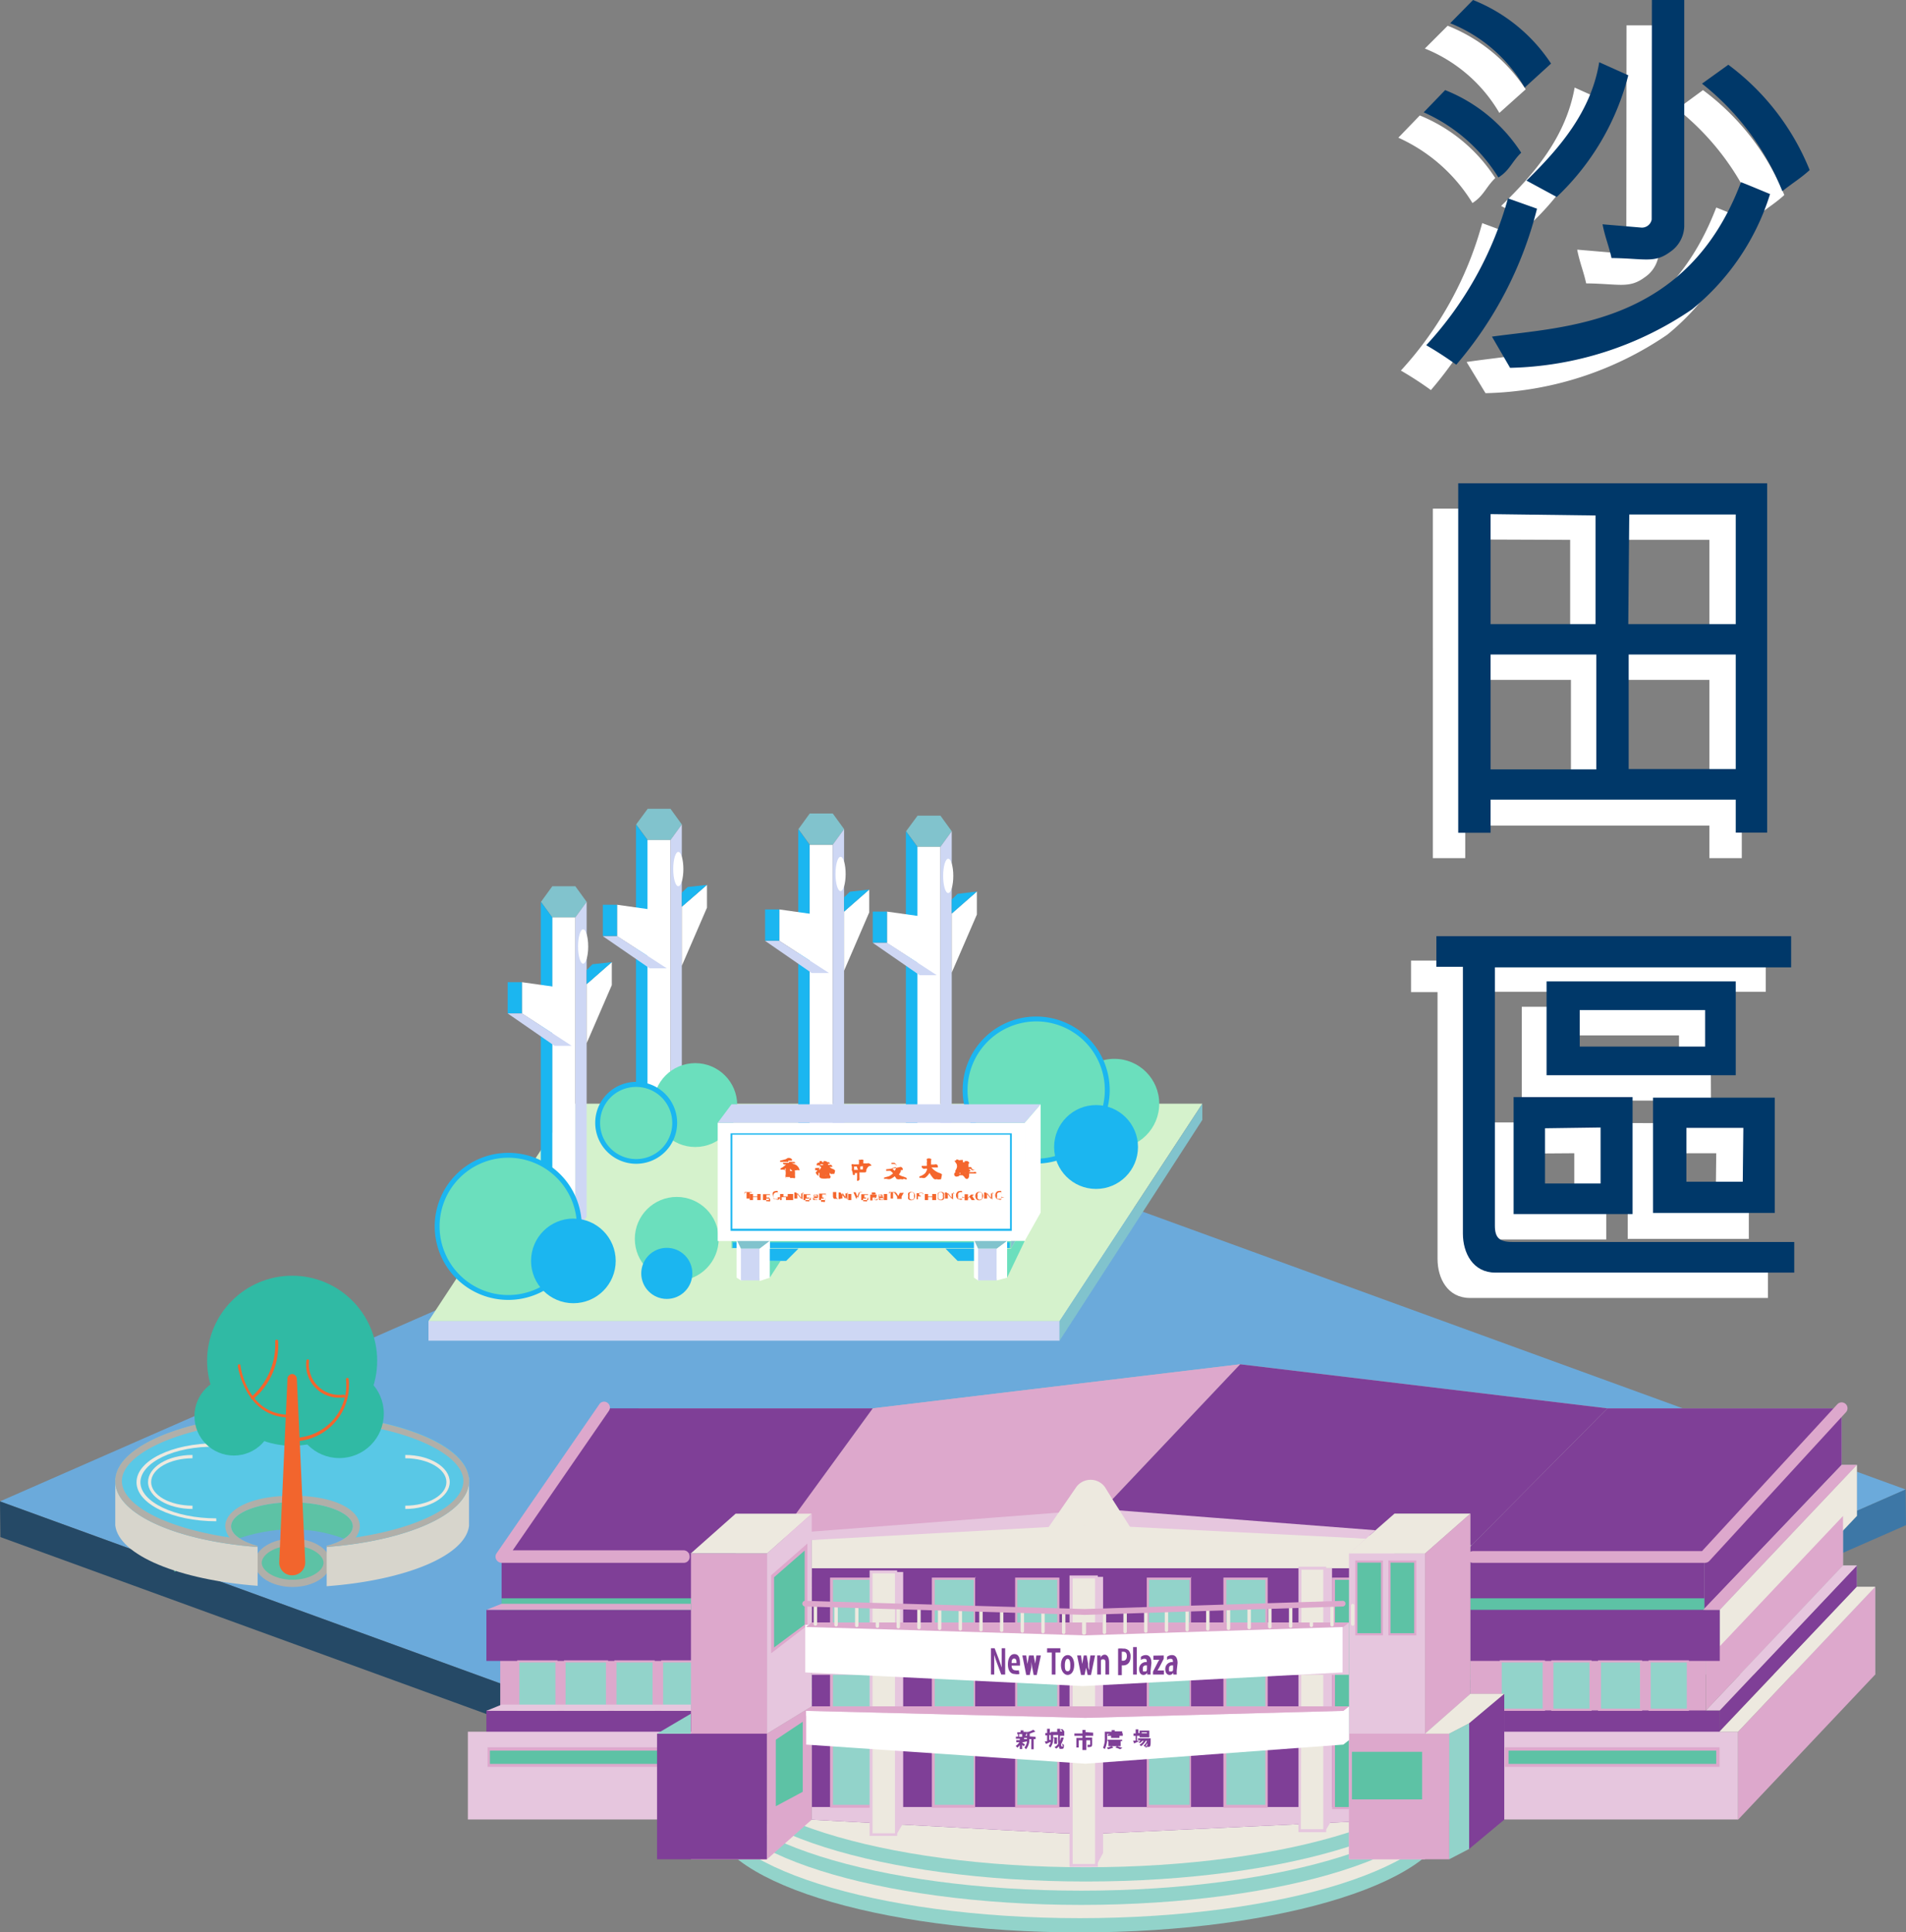 <svg xmlns="http://www.w3.org/2000/svg" width="97.73" height="99.07" viewBox="0 0 97.73 99.07">
  <rect x="0" y="0" width="97.73" height="99.07" fill="#808080" stroke="none"/>
  <g id="Layer_2" data-name="Layer 2">
    <g id="Icon">
      <g>
        <g>
          <path d="M72.8,5.92a8.33,8.33,0,0,1,3.87,3.21c-.48.46-.59.91-1.17,1.28a8.58,8.58,0,0,0-3.8-3.35ZM77.51,12a19.6,19.6,0,0,1-4.14,8,18.24,18.24,0,0,0-1.54-1A18.25,18.25,0,0,0,76,11.44Zm-.63-6.21a7.78,7.78,0,0,0-3.82-3.3l1.17-1.17a8.58,8.58,0,0,1,4,3.26ZM75.2,18.56C78.93,18,85.19,18,88,10.64c.56.22,1,.41,1.49.61a12.35,12.35,0,0,1-4,5.91,17.19,17.19,0,0,1-9.32,3Zm1.77-8C78.72,8.87,80.29,7,80.74,4.49l1.49.67a13,13,0,0,1-3.67,6.24ZM83.4,1.3h1.66l0,11.61a1.64,1.64,0,0,1-.73,1.31c-.8.59-1.3.33-3,.31-.13-.61-.33-1.06-.46-1.73l2,.17a.51.51,0,0,0,.52-.41Zm3.92,3.32A12.58,12.58,0,0,1,91.49,10c-.45.41-.84.64-1.4,1.08A13.35,13.35,0,0,0,86,5.59Z" style="fill: #fff"/>
          <path d="M87.65,44V42.33l-12.52,0V44l-1.66,0V26.08H89.31V44ZM75.13,27.66v5.59h5.38l0-5.57Zm5.42,7.2-5.42,0v5.89h5.42Zm1.64-1.59h5.46V27.68l-5.46,0Zm5.46,7.46V34.86H82.21v5.87Z" style="fill: #fff"/>
          <path d="M90.65,66.55H75.37c-1.14,0-1.66-1-1.66-2V50.87l-1.36,0V49.25l18.19,0v1.6H75.35l0,13.24c0,.61.22.84.89.84H90.65Zm-8.29-3h-6.1v-6l6.1,0Zm-4.49-4.4V62l2.85,0,0-2.87Zm9.86-2.72-9.7,0,0-4.81h9.68ZM79.67,55h6.42V53.09H79.67Zm10,2.61v5.91H83.46V57.58ZM88,59.13l-2.92,0v2.76l2.89,0Z" style="fill: #fff"/>
        </g>
        <g>
          <path d="M74.1,4.62A8.27,8.27,0,0,1,78,7.83c-.48.46-.59.91-1.17,1.27A8.62,8.62,0,0,0,73,5.76Zm4.71,6.08a19.6,19.6,0,0,1-4.14,8,18.24,18.24,0,0,0-1.54-1,18.25,18.25,0,0,0,4.19-7.53Zm-.63-6.21a7.78,7.78,0,0,0-3.82-3.3L75.53,0a8.58,8.58,0,0,1,4,3.26ZM76.5,17.26c3.73-.52,10-.58,12.77-7.92.56.22,1,.41,1.49.61a12.35,12.35,0,0,1-4,5.91,17.19,17.19,0,0,1-9.33,3Zm1.77-8C80,7.57,81.59,5.7,82,3.19l1.49.67a13,13,0,0,1-3.67,6.24ZM84.7,0h1.66l0,11.61a1.64,1.64,0,0,1-.73,1.31c-.8.59-1.3.33-3,.31-.13-.61-.33-1.06-.46-1.73l2,.17a.51.51,0,0,0,.52-.41Zm3.92,3.32a12.58,12.58,0,0,1,4.17,5.4c-.45.41-.84.64-1.4,1.08a13.35,13.35,0,0,0-4.12-5.51Z" style="fill: #003869"/>
          <path d="M89,42.69V41L76.43,41v1.7l-1.66,0V24.78H90.61V42.69ZM76.43,26.36V32h5.38l0-5.57Zm5.42,7.2-5.42,0v5.89h5.42ZM83.49,32H89V26.38l-5.46,0ZM89,39.43V33.56H83.51v5.87Z" style="fill: #003869"/>
          <path d="M92,65.25H76.67c-1.14,0-1.66-1-1.66-2V49.57l-1.36,0V48l18.19,0v1.6H76.65l0,13.24c0,.61.22.84.89.84H92Zm-8.29-3h-6.1v-6l6.1,0Zm-4.49-4.4v2.83l2.85,0,0-2.87ZM89,55.13l-9.7,0,0-4.81H89ZM81,53.66h6.43V51.79H81Zm10,2.62v5.91H84.76V56.28Zm-1.61,1.55-2.92,0v2.76l2.89,0Z" style="fill: #003869"/>
        </g>
        <g style="isolation: isolate">
          <polygon points="52.63 96.13 0 76.98 45.09 57.21 97.71 76.37 52.63 96.13" style="fill: #6baadb"/>
          <polygon points="52.65 97.97 52.63 96.13 97.71 76.37 97.73 78.2 52.65 97.97" style="fill: #3d77a6"/>
          <polygon points="0.02 78.81 0 76.98 52.63 96.13 52.65 97.97 0.02 78.81" style="fill: #254966"/>
        </g>
        <g>
          <g>
            <ellipse cx="14.98" cy="80.13" rx="1.77" ry="1.06" style="fill: #5dc2a5"/>
            <path d="M15,79.25c.93,0,1.59.47,1.59.88S15.91,81,15,81s-1.58-.46-1.58-.87.65-.88,1.58-.88m0-.36c-1.07,0-1.94.56-1.94,1.24s.87,1.24,1.94,1.24,1.95-.56,1.95-1.24-.87-1.24-1.95-1.24Z" style="fill: #b0afa9"/>
          </g>
          <path d="M20.39,80.6h0c-2.26-2.07-6.26-3.66-11.45,0h0V76.89H20.39Z" style="fill: #5dc2a5"/>
          <path d="M16.76,79.32S21.32,78.45,22,76v-.25h2.05v2.48h0c-.18,1.54-3.26,2.8-7.3,3.1a0,0,0,0,1,0-.06h0v-1.9" style="fill: #d7d5cc"/>
          <path d="M13.21,79.37v1.94s0,0,0,0h0c-4-.3-7.12-1.56-7.3-3.1h0V75.79H7.94V76s3.24,3.28,5.26,3.28" style="fill: #d7d5cc"/>
          <path d="M15,72.48c-5,0-9.09,1.55-9.09,3.45C5.89,77.61,9,79,13.2,79.32a0,0,0,0,0,0-.06c-.81-.22-1.35-.59-1.35-1,0-.68,1.4-1.23,3.12-1.23s3.12.55,3.12,1.23c0,.42-.53.79-1.35,1a0,0,0,0,0,0,.06c4.17-.32,7.31-1.71,7.31-3.39C24.07,74,20,72.48,15,72.48Z" style="fill: #59c8e6"/>
          <path d="M15,72.81c5.24,0,8.76,1.62,8.76,3.12,0,1.26-2.29,2.42-5.53,2.9a.9.9,0,0,0,.22-.58c0-.78-1.18-1.56-3.45-1.56s-3.45.78-3.45,1.56a1,1,0,0,0,.22.58c-3.24-.48-5.52-1.64-5.52-2.9,0-1.5,3.51-3.12,8.75-3.12m0-.33c-5,0-9.09,1.55-9.09,3.45C5.89,77.61,9,79,13.2,79.32h0a0,0,0,0,0,0-.06c-.81-.22-1.35-.59-1.35-1,0-.68,1.4-1.23,3.12-1.23s3.12.55,3.12,1.23c0,.42-.53.79-1.35,1a0,0,0,0,0,0,.06h0c4.17-.32,7.31-1.71,7.31-3.39,0-1.9-4.07-3.45-9.09-3.45Z" style="fill: #b0afa9"/>
          <circle cx="14.98" cy="69.77" r="4.36" style="fill: #30baa4"/>
          <circle cx="15.89" cy="70.2" r="1.92" style="fill: #30baa4"/>
          <circle cx="17.4" cy="72.48" r="2.28" style="fill: #30baa4"/>
          <path d="M14.32,80.08l.42-9.4a.25.25,0,0,1,.25-.23.26.26,0,0,1,.23.23l.43,9.4a.66.66,0,0,1-.64.69.65.65,0,0,1-.69-.63Z" style="fill: #f2652d"/>
          <path d="M15.16,73.86a.08.08,0,0,1-.07-.07.07.07,0,0,1,.07-.07,2.71,2.71,0,0,0,2.58-3,.07.07,0,0,1,.14,0,2.89,2.89,0,0,1-2.71,3.18Z" style="fill: #f2652d"/>
          <path d="M17.48,71.66a1.68,1.68,0,0,1-1.77-1.89.07.07,0,0,1,.14,0,1.56,1.56,0,0,0,1.74,1.74.08.08,0,1,1,0,.15Z" style="fill: #f2652d"/>
          <path d="M11.09,78C8.84,78,7,77.11,7,76s1.82-2,4.07-2v.18C8.94,74.13,7.2,75,7.2,76s1.74,1.85,3.89,1.85Z" style="fill: #ede9df"/>
          <path d="M9.87,77.37c-1.26,0-2.28-.62-2.28-1.38s1-1.39,2.28-1.39v.17c-1.17,0-2.12.55-2.12,1.22S8.7,77.2,9.87,77.2Z" style="fill: #ede9df"/>
          <path d="M20.78,77.37V77.2c1.17,0,2.11-.54,2.11-1.21s-.94-1.22-2.11-1.22V74.6c1.26,0,2.28.62,2.28,1.39S22,77.37,20.78,77.37Z" style="fill: #ede9df"/>
          <circle cx="11.99" cy="72.61" r="2.02" style="fill: #30baa4"/>
          <path d="M14.85,72.68c-2.28,0-2.65-2.62-2.66-2.65a.08.08,0,0,1,.07-.08.06.06,0,0,1,.07.06c0,.1.36,2.53,2.52,2.53a.07.07,0,1,1,0,.14Z" style="fill: #f2652d"/>
          <path d="M12.94,71.73a.09.09,0,0,1-.06,0,.08.08,0,0,1,0-.1,3.55,3.55,0,0,0,1.23-2.87.08.08,0,0,1,.08-.07.07.07,0,0,1,.07.07,3.6,3.6,0,0,1-1.3,3Z" style="fill: #f2652d"/>
        </g>
        <g>
          <line x1="51.83" y1="63.63" x2="51.83" y2="64.4" style="fill: #ffc868"/>
          <g>
            <polygon points="34.38 41.47 33.21 41.47 32.62 42.27 33.21 43.07 34.38 43.07 34.96 42.27 34.38 41.47" style="fill: #81c3cd"/>
            <rect x="33.19" y="43.07" width="1.19" height="16.22" style="fill: #fff"/>
            <polygon points="34.96 58.42 34.38 59.22 34.38 43.07 34.96 42.27 34.96 58.42" style="fill: #ced7f4"/>
            <polygon points="32.61 58.42 33.2 59.22 33.2 43.07 32.61 42.27 32.61 58.42" style="fill: #1bb6f0"/>
            <g>
              <polygon points="31.64 48 31.64 46.39 34.19 46.75 34.19 49.65 31.64 48" style="fill: #fff"/>
              <rect x="30.91" y="46.39" width="0.73" height="1.6" style="fill: #1bb6f0"/>
              <polyline points="34.19 49.65 33.31 49.65 30.91 48 31.65 48" style="fill: #ced7f4"/>
            </g>
            <ellipse cx="34.78" cy="44.56" rx="0.26" ry="0.88" style="fill: #fff"/>
            <polygon points="34.96 49.52 36.25 46.54 36.25 45.37 34.96 46.49 34.96 49.52" style="fill: #fff"/>
            <polygon points="36.25 45.37 35.26 45.48 34.96 45.77 34.96 46.49 36.25 45.37" style="fill: #1bb6f0"/>
          </g>
          <polygon points="54.33 67.74 21.97 67.74 29.3 56.59 61.65 56.59 54.33 67.74" style="fill: #d5f2cc"/>
          <circle cx="57.14" cy="56.59" r="2.3" style="fill: #6bdfbd"/>
          <circle cx="35.65" cy="56.66" r="2.15" style="fill: #6bdfbd"/>
          <circle cx="34.7" cy="63.52" r="2.15" style="fill: #6bdfbd"/>
          <rect x="21.97" y="67.74" width="32.36" height="1" style="fill: #ced7f4"/>
          <g>
            <path d="M53.13,59.54a3.65,3.65,0,1,1,3.64-3.65A3.65,3.65,0,0,1,53.13,59.54Z" style="fill: #6bdfbd"/>
            <path d="M53.13,52.37a3.52,3.52,0,1,1-3.52,3.52,3.53,3.53,0,0,1,3.52-3.52m0-.25a3.77,3.77,0,1,0,3.77,3.77,3.77,3.77,0,0,0-3.77-3.77Z" style="fill: #1bb6f0"/>
          </g>
          <g>
            <polygon points="42.7 41.71 41.52 41.71 40.94 42.51 41.52 43.31 42.7 43.31 43.28 42.51 42.7 41.71" style="fill: #81c3cd"/>
            <rect x="41.51" y="43.32" width="1.19" height="16.22" style="fill: #fff"/>
            <polygon points="43.28 58.66 42.7 59.46 42.7 43.31 43.28 42.51 43.28 58.66" style="fill: #ced7f4"/>
            <polygon points="40.93 58.66 41.51 59.46 41.51 43.31 40.93 42.51 40.93 58.66" style="fill: #1bb6f0"/>
            <g>
              <polygon points="39.96 48.24 39.96 46.63 42.51 46.99 42.51 49.89 39.96 48.24" style="fill: #fff"/>
              <rect x="39.23" y="46.63" width="0.73" height="1.6" style="fill: #1bb6f0"/>
              <polyline points="42.51 49.89 41.62 49.89 39.23 48.24 39.96 48.24" style="fill: #ced7f4"/>
            </g>
            <ellipse cx="43.1" cy="44.81" rx="0.26" ry="0.88" style="fill: #fff"/>
            <polygon points="43.28 49.77 44.57 46.78 44.57 45.61 43.28 46.74 43.28 49.77" style="fill: #fff"/>
            <polygon points="44.57 45.61 43.58 45.72 43.28 46.01 43.28 46.74 44.57 45.61" style="fill: #1bb6f0"/>
          </g>
          <g>
            <polygon points="48.22 41.82 47.05 41.82 46.46 42.62 47.05 43.42 48.22 43.42 48.8 42.62 48.22 41.82" style="fill: #81c3cd"/>
            <rect x="47.03" y="43.42" width="1.19" height="16.22" style="fill: #fff"/>
            <polygon points="48.8 58.77 48.22 59.56 48.22 43.42 48.8 42.62 48.8 58.77" style="fill: #ced7f4"/>
            <polygon points="46.45 58.77 47.04 59.56 47.04 43.42 46.45 42.62 46.45 58.77" style="fill: #1bb6f0"/>
            <g>
              <polygon points="45.48 48.35 45.48 46.74 48.03 47.1 48.03 50 45.48 48.35" style="fill: #fff"/>
              <rect x="44.75" y="46.74" width="0.73" height="1.6" style="fill: #1bb6f0"/>
              <polyline points="48.03 50 47.15 50 44.75 48.34 45.49 48.34" style="fill: #ced7f4"/>
            </g>
            <ellipse cx="48.62" cy="44.91" rx="0.26" ry="0.88" style="fill: #fff"/>
            <polygon points="48.8 49.87 50.09 46.89 50.09 45.71 48.8 46.84 48.8 49.87" style="fill: #fff"/>
            <polygon points="50.09 45.71 49.1 45.83 48.8 46.12 48.8 46.84 50.09 45.71" style="fill: #1bb6f0"/>
          </g>
          <g>
            <polygon points="29.5 45.44 28.32 45.44 27.74 46.24 28.32 47.04 29.5 47.04 30.08 46.24 29.5 45.44" style="fill: #81c3cd"/>
            <rect x="28.31" y="47.04" width="1.19" height="16.22" style="fill: #fff"/>
            <polygon points="30.08 62.38 29.5 63.18 29.5 47.04 30.08 46.24 30.08 62.38" style="fill: #ced7f4"/>
            <polygon points="27.73 62.38 28.32 63.18 28.32 47.04 27.73 46.24 27.73 62.38" style="fill: #1bb6f0"/>
            <g>
              <polygon points="26.76 51.96 26.76 50.36 29.31 50.72 29.31 53.62 26.76 51.96" style="fill: #fff"/>
              <rect x="26.03" y="50.36" width="0.73" height="1.6" style="fill: #1bb6f0"/>
              <polyline points="29.31 53.62 28.43 53.62 26.03 51.96 26.77 51.96" style="fill: #ced7f4"/>
            </g>
            <ellipse cx="29.9" cy="48.53" rx="0.26" ry="0.88" style="fill: #fff"/>
            <polygon points="30.08 53.49 31.37 50.51 31.37 49.33 30.08 50.46 30.08 53.49" style="fill: #fff"/>
            <polygon points="31.37 49.33 30.38 49.44 30.08 49.74 30.08 50.46 31.37 49.33" style="fill: #1bb6f0"/>
          </g>
          <g>
            <rect x="37.54" y="63.67" width="14.26" height="0.32" style="fill: #1bb6f0"/>
            <path d="M51.77,63.7V64H37.57V63.7h14.2m.06-.07H37.51V64H51.83v-.39Z" style="fill: #6bdfbd"/>
          </g>
          <g>
            <polygon points="39.47 65.51 37.99 65.65 37.77 65.51 37.77 61.76 39.47 61.76 39.47 65.51" style="fill: #fff"/>
            <polygon points="51.64 65.51 50.15 65.65 49.94 65.51 49.94 61.76 51.64 61.76 51.64 65.51" style="fill: #fff"/>
          </g>
          <rect x="36.8" y="57.57" width="15.75" height="6.06" style="fill: #fff"/>
          <path d="M51.88,63.11H37.46v-5H51.88ZM37.55,63H51.79V58.18H37.55Z" style="fill: #1bb6f0"/>
          <g>
            <path d="M40.94,60a.19.19,0,0,0-.1,0,.11.11,0,0,1-.08,0l0,0v0a.11.11,0,0,0,0,.06,1.62,1.62,0,0,1,0,.22.19.19,0,0,1,0,.12.07.07,0,0,1-.08,0,.05.05,0,0,1,0,0,.06.06,0,0,0-.05,0l-.16,0h-.06a.07.07,0,0,1-.06,0,.11.11,0,0,1-.07,0l0-.07a.19.19,0,0,1,0-.08.67.67,0,0,0,0-.2.24.24,0,0,0,0-.08l-.09,0h-.17s0-.05,0-.06a1.06,1.06,0,0,0,.29-.21.17.17,0,0,1-.12,0,.12.12,0,0,1-.05-.08s0,0,0,0l.32,0s0,0,0-.05a.18.18,0,0,1-.1,0H40s0,0,0-.06l.28-.07.12-.07s0,0,.05,0a.19.19,0,0,1,.16.08s0,0,0,.06l-.09,0-.1,0a0,0,0,0,1,0,.06l.22,0h.07a.14.14,0,0,1,.08.07s0,0,0,0a.06.06,0,0,1,0,0l-.2,0,.19.07A.41.41,0,0,1,41,60,0,0,0,0,1,40.94,60ZM40.29,60V59.9l-.1.09.06,0h.06A.08.08,0,0,1,40.29,60Zm.22.19h0l-.22,0v0l.19,0,0,0Zm0,.16h-.24v.05h.16l.08,0S40.5,60.32,40.51,60.3Zm0-.43a.45.45,0,0,1,0,.12l.06,0h.06Z" style="fill: #f4662d"/>
            <path d="M41.89,60H41.8l0,0h0a0,0,0,0,1,0,0l0,0s0,0,0,0l0-.05a0,0,0,0,1,0-.06.07.07,0,0,1,.06,0,.18.18,0,0,1,.12,0,.1.1,0,0,1,0,.05.17.17,0,0,1,0,.07A.1.1,0,0,1,41.89,60Zm.88.19-.05,0s0,0,0,0h-.06a.07.07,0,0,1-.06,0l-.06-.06a.15.15,0,0,1,0,.07l0,0s0,.06,0,.06l-.22,0a0,0,0,0,0,0,0,.05.05,0,0,0,.05,0l.17,0s0,0,0,0a.19.19,0,0,0,0-.08,0,0,0,0,1,0,0h0a.2.2,0,0,0,0,.08l0,0a.09.09,0,0,1,0,.16l-.1,0a1.07,1.07,0,0,1-.32,0,.18.18,0,0,1-.1-.07.18.18,0,0,1,0-.11v-.1s0,0,0,0a0,0,0,0,1,0,0h-.05s0,0,0,.05a.31.31,0,0,0,0,.1s0,0,0,0h0a.23.23,0,0,1-.12-.12.05.05,0,0,1,0-.08,1.2,1.2,0,0,0,.16-.25h0s0,0,0,0v.07s0,.06,0,.09l.09-.13s0,0,0-.05h0s0,0-.06,0a.12.12,0,0,1,0-.08s0,0,0,0l.16,0s0,0,0-.05H42s0,0-.06-.08,0,0,0,0h.08a.21.21,0,0,0,0-.07s0,0,0,0a.05.05,0,0,1,0,0,.23.23,0,0,1,.13,0l0,0v.05h.08v0s0,0,0-.06,0,0,0,0l.05,0a.22.22,0,0,1,.15.06,0,0,0,0,1,0,0s0,0,0,0,0,0,.07,0a.16.16,0,0,1,.06.08s0,0,0,0l-.1,0v.06l.09,0a.08.08,0,0,1,.07,0,.13.13,0,0,1,.06.1s0,0,0,0h-.15a.78.78,0,0,0,.15.1.23.23,0,0,1,.14.09S42.79,60.19,42.77,60.19ZM42,59.75a.07.07,0,0,1-.06,0l-.06,0s0,0,0,0h0s0,0,0,0a0,0,0,0,1,0,0l0,0a0,0,0,0,0,0,0,.09.09,0,0,1,0-.06.06.06,0,0,1,.05-.06.17.17,0,0,1,.14,0,.13.13,0,0,1,0,.09A.1.1,0,0,1,42,59.75Zm.28.42v0h.09v0Zm.12-.21-.08,0s0,0,0,0l0,0,0,0,.11,0h0Zm-.08-.19v.06h0v-.06Z" style="fill: #f4662d"/>
            <path d="M44.53,59.81a.56.56,0,0,0-.11.17.13.13,0,0,1,0,.06.07.07,0,0,1-.06.07,2.83,2.83,0,0,1-.29,0v.25a.42.42,0,0,1,0,.13s0,0-.06.05a.07.07,0,0,1-.06,0,.28.28,0,0,1,0-.12c0-.06,0-.1,0-.14v-.14a.25.25,0,0,1-.12,0,.19.19,0,0,1,0,.09.08.08,0,0,1-.1,0s0-.13-.06-.24a.54.54,0,0,0,0-.22.06.06,0,0,1,0-.07.11.11,0,0,1,.1,0l.1,0h.17v-.09a.16.16,0,0,0,0-.09s0,0,0-.05,0,0,.06,0a.28.28,0,0,1,.17,0s0,0,0,.08a.3.3,0,0,0,0,.1h.11l.1,0a.08.08,0,0,1,.08,0,.28.28,0,0,1,.13.11S44.55,59.79,44.53,59.81Zm-.59,0h-.15a.88.88,0,0,1,0,.17H44S43.94,59.88,43.94,59.83Zm.17,0s0,.12,0,.15h.13a.88.88,0,0,0,0-.17Z" style="fill: #f4662d"/>
            <path d="M46.31,60.46a.11.11,0,0,1-.09,0s-.07,0-.09,0a.09.09,0,0,1-.09,0l-.06,0-.1-.15a1.13,1.13,0,0,1-.22.14.3.3,0,0,1-.17,0,.42.42,0,0,0-.16,0s0-.07,0-.07l.25-.07a.83.83,0,0,0,.21-.15.86.86,0,0,0-.14-.13l-.08,0s0,0,0,0l0,0h-.07a.07.07,0,0,1-.06,0,.1.1,0,0,1,0,0s0-.08,0-.08a3.82,3.82,0,0,0,.69-.11.13.13,0,0,1,.09,0,.27.27,0,0,1,.07.08s0,.07,0,.07l-.16,0,.06,0a0,0,0,0,1,0,.07l0,0a.86.86,0,0,1-.1.16.56.56,0,0,0,.17.09,1.09,1.09,0,0,1,.23.09s0,.07,0,.08S46.34,60.42,46.31,60.46Zm-.64-.55a.08.08,0,0,1,.07,0l.13.12a.28.28,0,0,0,.07-.19Zm.26-.23a.11.11,0,0,1-.08,0l-.06,0h-.08s0,0,0,0l0,0v0a.13.13,0,0,1,0,0,0,0,0,0,1,0-.06h.11a.13.13,0,0,1,.13.15A.08.08,0,0,1,45.93,59.68Z" style="fill: #f4662d"/>
            <path d="M48.24,60.47s-.07,0-.09,0a.07.07,0,0,1-.07,0,.15.15,0,0,0-.1,0,.15.15,0,0,1-.12-.05,1.79,1.79,0,0,1-.2-.28.78.78,0,0,1-.23.25.27.27,0,0,1-.16,0h-.13s0-.06,0-.07a.73.73,0,0,0,.29-.16.49.49,0,0,0,.11-.24l-.1,0a.16.16,0,0,1-.1,0,.2.2,0,0,1-.08-.08s0-.06,0-.06l.26,0a1.15,1.15,0,0,0,0-.18.18.18,0,0,0,0-.12s0-.06,0-.06a.25.25,0,0,1,.22,0,.06.06,0,0,1,0,.07s0,0,0,.09v.13l.17,0a.17.17,0,0,1,.13,0,.13.13,0,0,1,.05.09s0,.05,0,.06l-.33,0s0,0,0,0a1,1,0,0,0,.37.27.44.44,0,0,1,.17.08S48.26,60.47,48.24,60.47Z" style="fill: #f4662d"/>
            <path d="M50,60a.33.33,0,0,0-.1,0l-.09,0,0,0,0-.06s0,0,0,0h-.15a.44.44,0,0,1,.11.09,0,0,0,0,1,0,0l0,0-.1.07.25,0a.18.18,0,0,1,.13,0,.09.09,0,0,1,0,.07s0,0,0,0h-.36a.41.41,0,0,1,0,.11.2.2,0,0,1-.06.15.09.09,0,0,1-.11,0,.18.18,0,0,1-.07-.08s-.06-.07-.1-.09,0,0,0,0,0,0,0,0l.13,0a0,0,0,0,0,0,0v0l-.29,0a.11.11,0,0,1-.08,0s0,0-.05-.07,0,0,0,0h.37a0,0,0,0,1,0,0s0,0,0,0h.06l0,0-.19,0a.06.06,0,0,1-.06,0,.15.15,0,0,1,0-.06s0,0,0,0l.19,0a.4.4,0,0,0,.12,0l-.31,0H49.2a.51.51,0,0,1,0,.13.12.12,0,0,1-.11.06A.09.09,0,0,1,49,60.1.08.08,0,0,1,49,60a.47.47,0,0,0,.07-.17s0,0,0,0a.12.12,0,0,1,0,0h0c0-.07,0-.15-.06-.2a.12.12,0,0,0-.05-.07,0,0,0,0,1,0-.06h.07l0-.05a0,0,0,0,1,0,0h.07a.23.23,0,0,1,.1.07s0,0,0,0l0,0-.07.05v0l0,0h0l.07-.09a.12.12,0,0,1,0,0,0,0,0,0,1,0,0l.08,0a0,0,0,0,0,0,0,0,0,0,0,1,0,0,.13.13,0,0,1,.09,0,0,0,0,0,1,0,0l0,0,0,0s0,0,0,0,0,0,0,0,0,0,0,.05l0,0,0,0s0,0,0,.06h.08v0h0s0,0,0,0,0,0,0,0h.08v0s-.07,0-.08,0,0,0,0,0l.09,0h0s-.06,0-.07,0a.09.09,0,0,1,0-.06l0,0,.13,0h0a.44.44,0,0,1,.11.09,0,0,0,0,1,0,0,.13.13,0,0,0-.05.07l0,.15h.07a.09.09,0,0,1,.05,0,.2.2,0,0,1,.07.11A0,0,0,0,1,50,60Zm-.48-.18-.07,0-.06,0s0,0,0,0l.07-.08,0,0a0,0,0,0,1,0,0h.07s0,0,0,0,0,0,0,0v0l0,0a.13.13,0,0,1-.09,0s0,0,0,0,0,0-.08,0v0h.08l0,0a.08.08,0,0,1,0,0l-.07,0a0,0,0,0,1,0,0l.23,0Z" style="fill: #f4662d"/>
          </g>
          <g>
            <path d="M38.54,61.27h0c0-.09,0-.13-.09-.13h0a0,0,0,0,0,0,0v.31s0,0,0,0h0v0h-.17v0h0s0,0,0,0v-.31a0,0,0,0,0,0,0h0c-.06,0-.09,0-.1.13h0v-.15h.35Z" style="fill: #f4662d"/>
            <path d="M39,61.53h-.17v0h0a0,0,0,0,0,0,0v-.15h-.22v.15a0,0,0,0,0,0,0h0v0h-.17v0h0a0,0,0,0,0,0,0v-.31a0,0,0,0,0,0,0h0v0h.17v0h0a0,0,0,0,0,0,0v.13h.22v-.13a0,0,0,0,0,0,0h0v0H39v0h0a0,0,0,0,0,0,0v.31a0,0,0,0,0,0,0h0Z" style="fill: #f4662d"/>
            <path d="M39.43,61.38l0,.15h-.36v0h.05s0,0,0,0v-.3s0,0,0,0h0v0h.36v.14h0a.19.19,0,0,0,0-.1s-.05,0-.1,0h-.08a0,0,0,0,0,0,0v.13h.07s0,0,.05,0,0,0,0-.06h0v.19h0c0-.06,0-.08-.06-.08h-.07v.14s0,0,0,0h.1a.13.13,0,0,0,.1,0,.41.41,0,0,0,0-.1Z" style="fill: #f4662d"/>
            <path d="M40,61.39a.2.2,0,0,1-.06.11.15.15,0,0,1-.11,0,.17.17,0,0,1-.14-.06.2.2,0,0,1-.06-.15.25.25,0,0,1,0-.15.18.18,0,0,1,.15-.07.12.12,0,0,1,.1,0l0,0h0v.17h0a.23.23,0,0,0,0-.1.11.11,0,0,0-.09,0,.14.14,0,0,0-.11.07.3.3,0,0,0,0,.26.17.17,0,0,0,.12,0,.11.11,0,0,0,.08,0,.13.13,0,0,0,0-.09Z" style="fill: #f4662d"/>
            <path d="M40.47,61.53H40.3v0h0s0,0,0,0v-.15h-.22v.15a0,0,0,0,0,0,0h0v0H40v0h0a0,0,0,0,0,0,0v-.31a0,0,0,0,0,0,0h0v0h.17v0h0a0,0,0,0,0,0,0v.13h.22v-.13s0,0,0,0h0v0h.17v0h0a0,0,0,0,0,0,0v.31a0,0,0,0,0,0,0h0Z" style="fill: #f4662d"/>
            <path d="M40.67,61.53h-.16v0h0a0,0,0,0,0,0,0v-.31a0,0,0,0,0,0,0h0v0h.16v0h0a0,0,0,0,0,0,0v.31a0,0,0,0,0,0,0h0Z" style="fill: #f4662d"/>
            <path d="M41.15,61.14h0a0,0,0,0,0,0,0v.37h0l-.27-.35v.29a0,0,0,0,0,0,0h0v0h-.15v0h0a0,0,0,0,0,0,0v-.31a0,0,0,0,0,0,0h0v0h.09l.26.33v-.28s0,0,0,0h0v0h.15Z" style="fill: #f4662d"/>
            <path d="M41.57,61.38v.15H41.2v0h0s0,0,0,0v-.3a0,0,0,0,0,0,0h0v0h.35v.14h0a.34.34,0,0,0,0-.1.15.15,0,0,0-.1,0h-.09s0,0,0,0v.13h.07s0,0,.05,0,0,0,0-.06h0v.19h0c0-.06,0-.08-.06-.08H41.3v.14a0,0,0,0,0,0,0h.11a.12.12,0,0,0,.09,0l0-.1Z" style="fill: #f4662d"/>
            <path d="M41.91,61.42a.11.11,0,0,1,0,.09.15.15,0,0,1-.1,0,.13.13,0,0,1-.12,0l0,0h0v-.16h0c0,.09.07.14.15.14a.09.09,0,0,0,.07,0,.07.07,0,0,0,0-.06.07.07,0,0,0,0,0l-.08,0-.1,0s0-.05,0-.09a.1.1,0,0,1,0-.08.17.17,0,0,1,.1,0,.15.15,0,0,1,.11,0l0,0h0v.15h0c0-.09-.06-.13-.13-.13l-.06,0a.06.06,0,0,0,0,.06.05.05,0,0,0,0,0l.08,0,.07,0a.1.1,0,0,1,.05,0A.08.08,0,0,1,41.91,61.42Z" style="fill: #f4662d"/>
            <path d="M42.31,61.38v.15h-.36v0H42v-.33a0,0,0,0,0,0,0h0v0h.35v.14h0a.19.19,0,0,0,0-.1s-.05,0-.1,0h-.09v.16h.07s0,0,0,0a.08.08,0,0,0,0-.06h0v.19h0c0-.06,0-.08-.06-.08h-.07v.17h.11a.12.12,0,0,0,.09,0,.34.34,0,0,0,0-.1Z" style="fill: #f4662d"/>
            <path d="M43,61.14h0a0,0,0,0,0,0,0v.21a.12.12,0,0,1,0,.11.13.13,0,0,1-.12,0,.21.21,0,0,1-.12,0,.17.17,0,0,1-.05-.12v-.22a0,0,0,0,0,0,0h0v0h.17v0h0a0,0,0,0,0,0,0v.21a.12.12,0,0,0,.13.14.13.13,0,0,0,.09,0,.15.15,0,0,0,0-.1v-.21s0,0,0,0h0v0H43Z" style="fill: #f4662d"/>
            <path d="M43.45,61.14h0a0,0,0,0,0,0,0v.37h0l-.26-.35v.29a0,0,0,0,0,0,0h0v0H43v0h0a0,0,0,0,0,0,0v-.31a0,0,0,0,0,0,0h0v0h.09l.26.33v-.28a0,0,0,0,0,0,0h0v0h.15Z" style="fill: #f4662d"/>
            <path d="M43.65,61.53h-.16v0h0a0,0,0,0,0,0,0v-.31a0,0,0,0,0,0,0h0v0h.16v0h0a0,0,0,0,0,0,0v.31a0,0,0,0,0,0,0h0Z" style="fill: #f4662d"/>
            <path d="M44.12,61.14a.07.07,0,0,0-.08,0l-.13.34h0l-.15-.35s0,0,0,0h0v0h.17v0h-.06v0l.12.29.09-.25s0,0,0-.05l0,0h0v0h.15Z" style="fill: #f4662d"/>
            <path d="M44.52,61.38v.15h-.36v0h0s0,0,0,0v-.3a0,0,0,0,0,0,0h0v0h.35v.14h0a.34.34,0,0,0,0-.1s-.05,0-.1,0h-.09s0,0,0,0v.13h.08s0,0,0,0a.08.08,0,0,0,0-.06h0v.19h0c0-.06,0-.08-.06-.08h-.08v.14a0,0,0,0,0,0,0h.11a.12.12,0,0,0,.09,0,.34.34,0,0,0,0-.1Z" style="fill: #f4662d"/>
            <path d="M45,61.44c0,.07,0,.1-.07.1s-.06,0-.07-.07a.64.64,0,0,1,0-.07.08.08,0,0,0,0,0,.09.09,0,0,0-.07,0h-.05v.15a0,0,0,0,0,0,0h0v0h-.17v0h.05s0,0,0,0v-.3s0,0,0,0h0v0h.22a.15.15,0,0,1,.1,0,.09.09,0,0,1,0,.08c0,.06,0,.09-.11.1a.13.13,0,0,1,.07.11s0,.06,0,.06,0,0,0-.05Zm-.1-.22c0-.06,0-.08-.1-.08H44.7s0,0,0,0v.12h.16A.1.1,0,0,0,44.86,61.22Z" style="fill: #f4662d"/>
            <path d="M45.29,61.42a.1.1,0,0,1,0,.09.17.17,0,0,1-.1,0,.17.17,0,0,1-.13,0l0,0h0v-.16h0c0,.09.07.14.15.14a.11.11,0,0,0,.07,0,.06.06,0,0,0,0-.06.05.05,0,0,0,0,0l-.08,0-.1,0s-.06-.05-.06-.09a.1.1,0,0,1,0-.08.12.12,0,0,1,.09,0,.16.16,0,0,1,.12,0l0,0h0v.15h0c0-.09-.07-.13-.14-.13l-.06,0a.06.06,0,0,0,0,.06s0,0,0,0,0,0,.07,0l.08,0a.1.1,0,0,1,.05,0A.12.12,0,0,1,45.29,61.42Z" style="fill: #f4662d"/>
            <path d="M45.49,61.53h-.17v0h0a0,0,0,0,0,0,0v-.31a0,0,0,0,0,0,0h0v0h.17v0h0a0,0,0,0,0,0,0v.31a0,0,0,0,0,0,0h0Z" style="fill: #f4662d"/>
            <path d="M45.89,61.27h0c0-.09,0-.13-.1-.13h0a0,0,0,0,0,0,0v.31s0,0,0,0h0v0h-.17v0h.05s0,0,0,0v-.31a0,0,0,0,0,0,0h0c-.05,0-.08,0-.09.13h0v-.15h.35Z" style="fill: #f4662d"/>
            <path d="M46.32,61.14h0a.09.09,0,0,1,0,.05l-.09.16v.12a0,0,0,0,0,0,0h0v0H46v0h0a0,0,0,0,0,0,0v-.11l-.13-.2a.06.06,0,0,0-.06,0v0h.15v0h0l0,0,.1.16.08-.16s0,0,0,0,0,0,0,0h0v0h.15Z" style="fill: #f4662d"/>
            <path d="M46.92,61.32a.3.3,0,0,1-.05.16.22.22,0,0,1-.3,0,.3.3,0,0,1,0-.16.25.25,0,0,1,0-.15.22.22,0,0,1,.3,0A.25.25,0,0,1,46.92,61.32Zm-.06,0a.21.21,0,0,0,0-.12.12.12,0,0,0-.22,0,.21.21,0,0,0,0,.12.23.23,0,0,0,0,.13.13.13,0,0,0,.22,0A.23.23,0,0,0,46.86,61.32Z" style="fill: #f4662d"/>
            <path d="M47.31,61.26h0a.19.19,0,0,0,0-.1l-.1,0h-.08a0,0,0,0,0,0,0v.13h.07s0,0,0,0a.08.08,0,0,0,0-.06h0v.19h0c0-.06,0-.08-.06-.08h-.07v.15a0,0,0,0,0,0,0h0v0H47v0h0s0,0,0,0v-.31a0,0,0,0,0,0,0h0v0h.35Z" style="fill: #f4662d"/>
            <path d="M48,61.53H47.8v0h0a0,0,0,0,0,0,0v-.15h-.21v.15a0,0,0,0,0,0,0h0v0h-.17v0h0s0,0,0,0v-.31s0,0,0,0h0v0h.17v0h0a0,0,0,0,0,0,0v.13h.21v-.13a0,0,0,0,0,0,0h0v0H48v0h0a0,0,0,0,0,0,0v.31a0,0,0,0,0,0,0h0Z" style="fill: #f4662d"/>
            <path d="M48.4,61.32a.3.3,0,0,1,0,.16.22.22,0,0,1-.3,0,.3.3,0,0,1,0-.16.25.25,0,0,1,0-.15.22.22,0,0,1,.3,0A.25.25,0,0,1,48.4,61.32Zm-.06,0a.21.21,0,0,0,0-.12.12.12,0,0,0-.22,0,.21.21,0,0,0,0,.12.23.23,0,0,0,0,.13.13.13,0,0,0,.22,0A.23.23,0,0,0,48.34,61.32Z" style="fill: #f4662d"/>
            <path d="M48.87,61.14h0a0,0,0,0,0,0,0v.37h0l-.27-.35v.29a0,0,0,0,0,0,0h0v0h-.15v0h0a0,0,0,0,0,0,0v-.31a0,0,0,0,0,0,0h0v0h.09l.26.33v-.28a0,0,0,0,0,0,0h0v0h.15Z" style="fill: #f4662d"/>
            <path d="M49.33,61.36h0s0,0,0,0v.14h0l0,0a.13.13,0,0,1-.12,0,.2.2,0,0,1-.14-.06.25.25,0,0,1-.05-.15.2.2,0,0,1,.05-.15.15.15,0,0,1,.14-.07.16.16,0,0,1,.12,0l0,0h0v.17h0a.38.38,0,0,0,0-.11.15.15,0,0,0-.1,0,.12.12,0,0,0-.1.07.31.31,0,0,0,0,.13.28.28,0,0,0,0,.13.13.13,0,0,0,.11,0,.12.12,0,0,0,.09,0,.14.14,0,0,0,0-.06v0s0,0,0,0h0v0h.17Z" style="fill: #f4662d"/>
            <path d="M50,61.53h-.18v0h0a0,0,0,0,0,0,0l-.11-.16-.08.08v.09a0,0,0,0,0,0,0h0v0h-.17v0h0a0,0,0,0,0,0,0v-.31a0,0,0,0,0,0,0h0v0h.17v0h0a0,0,0,0,0,0,0v.19l.16-.17a0,0,0,0,0,0,0h-.05v0H50v0h-.06l0,0-.09.08.14.21,0,0h0Z" style="fill: #f4662d"/>
            <path d="M50.41,61.32a.25.25,0,0,1-.06.16.17.17,0,0,1-.14.06.2.2,0,0,1-.15-.06.3.3,0,0,1-.05-.16.25.25,0,0,1,.05-.15.2.2,0,0,1,.15-.06.17.17,0,0,1,.14.06A.2.2,0,0,1,50.41,61.32Zm-.06,0a.21.21,0,0,0,0-.12.12.12,0,0,0-.11-.07.11.11,0,0,0-.11.07.21.21,0,0,0,0,.12.23.23,0,0,0,0,.13.11.11,0,0,0,.11.06.13.13,0,0,0,.11-.06A.23.23,0,0,0,50.35,61.32Z" style="fill: #f4662d"/>
            <path d="M50.88,61.14h0a0,0,0,0,0,0,0v.37h0l-.27-.35v.29a0,0,0,0,0,0,0h0v0h-.15v0h0s0,0,0,0v-.31s0,0,0,0h0v0h.09l.26.33v-.28a0,0,0,0,0,0,0h0v0h.15Z" style="fill: #f4662d"/>
            <path d="M51.34,61.36h0s0,0,0,0v.14h0l0,0a.13.13,0,0,1-.12,0,.18.18,0,0,1-.14-.06.25.25,0,0,1,0-.3.15.15,0,0,1,.14-.07.16.16,0,0,1,.12,0l0,0h0v.17h0a.38.38,0,0,0,0-.11.18.18,0,0,0-.1,0,.15.15,0,0,0-.11.07.31.31,0,0,0,0,.13.2.2,0,0,0,0,.13.13.13,0,0,0,.11,0,.12.12,0,0,0,.09,0,.14.14,0,0,0,0-.06v0s0,0,0,0h0v0h.17Z" style="fill: #f4662d"/>
          </g>
          <polygon points="36.8 57.57 37.51 56.62 53.36 56.62 52.54 57.57 36.8 57.57" style="fill: #ced7f4"/>
          <g>
            <path d="M26.06,66.52a3.65,3.65,0,1,1,3.64-3.64A3.65,3.65,0,0,1,26.06,66.52Z" style="fill: #6bdfbd"/>
            <path d="M26.06,59.36a3.52,3.52,0,1,1-3.52,3.52,3.52,3.52,0,0,1,3.52-3.52m0-.25a3.77,3.77,0,1,0,3.77,3.77,3.76,3.76,0,0,0-3.77-3.77Z" style="fill: #1bb6f0"/>
          </g>
          <circle cx="29.4" cy="64.65" r="2.17" style="fill: #1bb6f0"/>
          <circle cx="34.19" cy="65.29" r="1.31" style="fill: #1bb6f0"/>
          <polygon points="53.36 56.62 53.36 62.17 52.54 63.63 52.54 57.57 53.36 56.62" style="fill: #fff"/>
          <polygon points="51.84 63.63 51.84 64.02 52.06 63.63 51.84 63.63" style="fill: #81c3cd"/>
          <rect x="37.99" y="64.02" width="0.96" height="1.63" style="fill: #ced7f4"/>
          <polygon points="37.8 63.63 37.99 64.02 38.95 64.02 39.47 63.63 37.8 63.63" style="fill: #81c3cd"/>
          <polygon points="38.95 65.68 39.47 65.51 39.47 63.63 38.95 64.04 38.95 65.68" style="fill: #fff"/>
          <rect x="50.15" y="64.02" width="0.96" height="1.63" style="fill: #ced7f4"/>
          <polygon points="49.97 63.63 50.15 64.02 51.11 64.02 51.64 63.63 49.97 63.63" style="fill: #81c3cd"/>
          <polygon points="51.11 65.65 51.64 65.51 51.64 63.63 51.11 64.04 51.11 65.65" style="fill: #fff"/>
          <polygon points="40.31 64.65 39.47 64.65 39.47 64.02 40.94 64.02 40.31 64.65" style="fill: #1bb6f0"/>
          <polygon points="39.47 65.51 40.02 64.66 39.47 64.65 39.47 65.51" style="fill: #6bdfbd"/>
          <polygon points="49.1 64.65 49.94 64.65 49.94 64.02 48.48 64.02 49.1 64.65" style="fill: #1bb6f0"/>
          <polygon points="51.64 65.51 52.54 63.63 52.06 63.63 51.84 64.02 51.64 64.02 51.64 65.51" style="fill: #6bdfbd"/>
          <polygon points="54.33 67.74 54.33 68.74 61.65 57.42 61.65 56.59 54.33 67.74" style="fill: #81c3cd"/>
          <g>
            <path d="M32.62,59.55a2,2,0,1,1,2-2A2,2,0,0,1,32.62,59.55Z" style="fill: #6bdfbd"/>
            <path d="M32.62,55.73a1.85,1.85,0,1,1-1.85,1.84,1.84,1.84,0,0,1,1.85-1.84m0-.26a2.1,2.1,0,1,0,2.1,2.1,2.1,2.1,0,0,0-2.1-2.1Z" style="fill: #1bb6f0"/>
          </g>
          <circle cx="56.2" cy="58.81" r="2.15" style="fill: #1bb6f0"/>
        </g>
        <g>
          <polygon points="95.21 81.36 95.21 80.27 94.5 80.27 94.5 77.73 95.21 77.73 95.21 75.11 94.43 75.11 94.43 74.52 94.43 72.21 82.42 72.21 63.59 69.95 44.75 72.21 32.75 72.21 32.75 74.52 32.75 75.11 31.97 75.11 31.97 77.73 32.68 77.73 32.68 80.27 31.97 80.27 31.97 81.36 31.02 81.36 31.02 85.86 43.02 85.86 43.86 85.86 44.75 85.86 48.65 85.86 56.28 85.86 57.93 85.86 63.59 85.86 69.25 85.86 70.89 85.86 78.53 85.86 82.42 85.86 83.31 85.86 84.16 85.86 96.15 85.86 96.15 81.36 95.21 81.36" style="fill: #babcbe"/>
          <polygon points="56.56 77.38 41.62 78.53 41.62 80.41 71.5 80.41 71.5 78.53 56.56 77.38" style="fill: #e6c6de"/>
          <g>
            <polyline points="35.42 80.01 39.33 80.01 41.62 77.91" style="fill: none;stroke: #ede9df;stroke-miterlimit: 10;stroke-width: 0.087px"/>
            <polyline points="35.42 80.55 39.33 80.55 41.62 78.48" style="fill: none;stroke: #ede9df;stroke-miterlimit: 10;stroke-width: 0.087px"/>
            <polyline points="35.42 81.08 39.33 81.08 41.62 79.06" style="fill: none;stroke: #ede9df;stroke-miterlimit: 10;stroke-width: 0.087px"/>
            <polyline points="35.42 81.62 39.33 81.62 41.62 79.64" style="fill: none;stroke: #ede9df;stroke-miterlimit: 10;stroke-width: 0.087px"/>
            <polyline points="35.42 82.16 39.33 82.16 41.62 80.22" style="fill: none;stroke: #ede9df;stroke-miterlimit: 10;stroke-width: 0.087px"/>
            <polyline points="35.42 82.69 39.33 82.69 41.62 80.79" style="fill: none;stroke: #ede9df;stroke-miterlimit: 10;stroke-width: 0.087px"/>
            <polyline points="35.42 83.23 39.33 83.23 41.62 81.37" style="fill: none;stroke: #ede9df;stroke-miterlimit: 10;stroke-width: 0.087px"/>
            <polyline points="35.42 83.76 39.33 83.76 41.62 81.95" style="fill: none;stroke: #ede9df;stroke-miterlimit: 10;stroke-width: 0.087px"/>
            <polyline points="35.42 84.3 39.33 84.3 41.62 82.52" style="fill: none;stroke: #ede9df;stroke-miterlimit: 10;stroke-width: 0.087px"/>
            <polyline points="35.42 84.83 39.33 84.83 41.62 83.1" style="fill: none;stroke: #ede9df;stroke-miterlimit: 10;stroke-width: 0.087px"/>
            <polyline points="35.42 85.37 39.33 85.37 41.62 83.68" style="fill: none;stroke: #ede9df;stroke-miterlimit: 10;stroke-width: 0.087px"/>
            <polyline points="35.42 85.91 39.33 85.91 41.62 84.25" style="fill: none;stroke: #ede9df;stroke-miterlimit: 10;stroke-width: 0.087px"/>
            <polyline points="35.42 86.44 39.33 86.44 41.62 84.83" style="fill: none;stroke: #ede9df;stroke-miterlimit: 10;stroke-width: 0.087px"/>
            <polyline points="35.42 86.98 39.33 86.98 41.62 85.41" style="fill: none;stroke: #ede9df;stroke-miterlimit: 10;stroke-width: 0.087px"/>
            <polyline points="35.42 87.51 39.33 87.51 41.62 85.98" style="fill: none;stroke: #ede9df;stroke-miterlimit: 10;stroke-width: 0.087px"/>
            <polyline points="35.42 88.05 39.33 88.05 41.62 86.56" style="fill: none;stroke: #ede9df;stroke-miterlimit: 10;stroke-width: 0.087px"/>
            <polyline points="35.42 88.58 39.33 88.58 41.62 87.14" style="fill: none;stroke: #ede9df;stroke-miterlimit: 10;stroke-width: 0.087px"/>
          </g>
          <g>
            <polyline points="69.19 80.01 73.08 80.01 75.38 77.91" style="fill: none;stroke: #ede9df;stroke-miterlimit: 10;stroke-width: 0.087px"/>
            <polyline points="69.19 80.55 73.08 80.55 75.38 78.45" style="fill: none;stroke: #ede9df;stroke-miterlimit: 10;stroke-width: 0.087px"/>
            <polyline points="69.19 81.08 73.08 81.08 75.38 78.99" style="fill: none;stroke: #ede9df;stroke-miterlimit: 10;stroke-width: 0.087px"/>
            <polyline points="69.19 81.62 73.08 81.62 75.38 79.53" style="fill: none;stroke: #ede9df;stroke-miterlimit: 10;stroke-width: 0.087px"/>
            <polyline points="69.19 82.16 73.08 82.16 75.38 80.07" style="fill: none;stroke: #ede9df;stroke-miterlimit: 10;stroke-width: 0.087px"/>
            <polyline points="69.19 82.69 73.08 82.69 75.38 80.61" style="fill: none;stroke: #ede9df;stroke-miterlimit: 10;stroke-width: 0.087px"/>
            <polyline points="69.19 83.23 73.08 83.23 75.38 81.15" style="fill: none;stroke: #ede9df;stroke-miterlimit: 10;stroke-width: 0.087px"/>
            <polyline points="69.19 83.76 73.08 83.76 75.38 81.69" style="fill: none;stroke: #ede9df;stroke-miterlimit: 10;stroke-width: 0.087px"/>
            <polyline points="69.19 84.3 73.08 84.3 75.38 82.23" style="fill: none;stroke: #ede9df;stroke-miterlimit: 10;stroke-width: 0.087px"/>
            <polyline points="69.19 84.83 73.08 84.83 75.38 82.78" style="fill: none;stroke: #ede9df;stroke-miterlimit: 10;stroke-width: 0.087px"/>
            <polyline points="69.19 85.37 73.08 85.37 75.38 83.32" style="fill: none;stroke: #ede9df;stroke-miterlimit: 10;stroke-width: 0.087px"/>
            <polyline points="69.19 85.91 73.08 85.91 75.38 83.86" style="fill: none;stroke: #ede9df;stroke-miterlimit: 10;stroke-width: 0.087px"/>
            <polyline points="69.19 86.44 73.08 86.44 75.38 84.4" style="fill: none;stroke: #ede9df;stroke-miterlimit: 10;stroke-width: 0.087px"/>
            <polyline points="69.19 86.98 73.08 86.98 75.38 84.94" style="fill: none;stroke: #ede9df;stroke-miterlimit: 10;stroke-width: 0.087px"/>
            <polyline points="69.19 87.51 73.08 87.51 75.38 85.48" style="fill: none;stroke: #ede9df;stroke-miterlimit: 10;stroke-width: 0.087px"/>
            <polyline points="69.19 88.05 73.08 88.05 75.38 86.02" style="fill: none;stroke: #ede9df;stroke-miterlimit: 10;stroke-width: 0.087px"/>
            <polyline points="69.19 88.58 73.08 88.58 75.38 86.56" style="fill: none;stroke: #ede9df;stroke-miterlimit: 10;stroke-width: 0.087px"/>
          </g>
          <polygon points="55.87 78.18 41.26 78.98 41.26 80.85 56.2 80.85 69.19 80.85 69.19 79.65 70.03 78.89 55.87 78.18" style="fill: #ede9df"/>
          <polygon points="88.18 82.54 95.21 75.11 95.21 77.73 88.18 85.16 88.18 82.54" style="fill: #ede9df"/>
          <g>
            <path d="M74.3,93.08c0,3.31-8.48,6-18.93,6s-18.92-2.68-18.92-6" style="fill: #92d3ca"/>
            <path d="M74.3,92.35c0,3.31-8.48,6-18.93,6s-18.92-2.68-18.92-6" style="fill: #ede9df"/>
          </g>
          <g>
            <path d="M74.37,91.67c0,3.31-8.48,6-18.93,6s-18.92-2.68-18.92-6" style="fill: #92d3ca"/>
            <path d="M74.37,90.94c0,3.31-8.48,6-18.93,6s-18.92-2.68-18.92-6" style="fill: #ede9df"/>
          </g>
          <g>
            <path d="M74.6,90.47c0,3.31-8.47,6-18.92,6s-18.93-2.68-18.93-6" style="fill: #92d3ca"/>
            <path d="M74.6,89.74c0,3.31-8.47,6-18.92,6s-18.93-2.68-18.93-6" style="fill: #ede9df"/>
          </g>
          <path d="M56.56,80.41H41.62V93.3l12.89.7c.7,0,1.41,0,2.11,0L71.5,93.3V80.41Z" style="fill: #7f3f97"/>
          <path d="M41.62,92.65v.65l12.89.7c.7,0,1.41,0,2.11,0L71.5,93.3v-.65Z" style="fill: #e6c6de"/>
          <polygon points="87.47 85.16 87.47 87.7 94.5 80.27 94.5 77.73 87.47 85.16" style="fill: #dda8cc"/>
          <rect x="25.72" y="79.64" width="12.35" height="3.2" style="fill: #7f3f97"/>
          <rect x="25.72" y="81.95" width="12.02" height="1.06" style="fill: #5dc2a5"/>
          <rect x="25.65" y="83.85" width="12.09" height="9.15" style="fill: #dda8cc"/>
          <rect x="24.94" y="82.54" width="13.02" height="2.62" style="fill: #7f3f97"/>
          <rect x="24.94" y="87.7" width="12.84" height="2.03" style="fill: #7f3f97"/>
          <rect x="23.99" y="88.79" width="12.84" height="4.5" style="fill: #e6c6de"/>
          <g>
            <rect x="25.04" y="89.67" width="10.81" height="0.85" style="fill: #5dc2a5"/>
            <path d="M35.77,89.76v.68H25.12v-.68H35.77m.16-.17H25v1h11v-1Z" style="fill: #dda8cc"/>
          </g>
          <g>
            <rect x="28.97" y="85.19" width="2.15" height="2.48" style="fill: #92d3ca"/>
            <path d="M31.07,85.24v2.37H29V85.24h2m.11-.11H28.92v2.59h2.26V85.13Z" style="fill: #dda8cc"/>
          </g>
          <g>
            <rect x="26.57" y="85.19" width="1.96" height="2.48" style="fill: #92d3ca"/>
            <path d="M28.48,85.24v2.37H26.63V85.24h1.85m.11-.11H26.52v2.59h2.07V85.13Z" style="fill: #dda8cc"/>
          </g>
          <g>
            <rect x="31.56" y="85.19" width="1.96" height="2.48" style="fill: #92d3ca"/>
            <path d="M33.46,85.24v2.37H31.61V85.24h1.85m.11-.11H31.5v2.59h2.07V85.13Z" style="fill: #dda8cc"/>
          </g>
          <g>
            <rect x="33.96" y="85.19" width="2.2" height="2.48" style="fill: #92d3ca"/>
            <path d="M36.1,85.24v2.37H34V85.24H36.1m.12-.11H33.9v2.59h2.32V85.13Z" style="fill: #dda8cc"/>
          </g>
          <g>
            <rect x="47.83" y="80.91" width="2.15" height="11.68" style="fill: #92d3ca"/>
            <path d="M49.93,81V92.54h-2V81h2m.11-.11H47.78v11.8H50V80.85Z" style="fill: #dda8cc"/>
          </g>
          <g>
            <rect x="42.61" y="80.91" width="2.15" height="11.68" style="fill: #92d3ca"/>
            <path d="M44.71,81V92.54h-2V81h2m.11-.11H42.56v11.8h2.26V80.85Z" style="fill: #dda8cc"/>
          </g>
          <g>
            <rect x="52.11" y="80.91" width="2.15" height="11.69" style="fill: #92d3ca"/>
            <path d="M54.21,81V92.54H52.16V81h2.05m.11-.11H52.05v11.8h2.27V80.85Z" style="fill: #dda8cc"/>
          </g>
          <g>
            <rect x="44.67" y="80.6" width="1.3" height="13.46" style="fill: #ede9df"/>
            <path d="M46,94.13H44.59V80.52H46ZM44.74,94h1.15V80.67H44.74Z" style="fill: #e6c6de"/>
          </g>
          <polygon points="37.72 77.61 37.72 86.85 35.99 86.85 35.99 93.3 37.72 93.3 41.62 93.3 41.62 86.85 41.62 84.08 41.62 78.78 41.62 77.61 37.72 77.61" style="fill: #a6a7aa"/>
          <rect x="35.43" y="79.65" width="3.9" height="15.69" style="fill: #dda8cc"/>
          <rect x="33.69" y="88.89" width="5.63" height="6.44" style="fill: #7f3f97"/>
          <rect x="75.05" y="79.64" width="12.35" height="3.2" style="fill: #7f3f97"/>
          <rect x="75.38" y="81.95" width="12.02" height="1.06" style="fill: #5dc2a5"/>
          <rect x="75.38" y="83.85" width="12.09" height="9.15" style="fill: #dda8cc"/>
          <rect x="75.16" y="82.54" width="13.02" height="2.62" style="fill: #7f3f97"/>
          <rect x="75.34" y="87.7" width="12.84" height="2.03" style="fill: #7f3f97"/>
          <rect x="76.28" y="88.79" width="12.84" height="4.5" style="fill: #e6c6de"/>
          <g>
            <rect x="77.27" y="89.67" width="10.81" height="0.85" style="fill: #5dc2a5"/>
            <path d="M88,89.76v.68H77.35v-.68H88m.17-.17h-11v1h11v-1Z" style="fill: #dda8cc"/>
          </g>
          <g>
            <rect x="82" y="85.19" width="2.15" height="2.48" style="fill: #92d3ca"/>
            <path d="M84.09,85.24v2.37h-2V85.24h2m.11-.11H81.94v2.59H84.2V85.13Z" style="fill: #dda8cc"/>
          </g>
          <g>
            <rect x="84.58" y="85.19" width="1.96" height="2.48" style="fill: #92d3ca"/>
            <path d="M86.49,85.24v2.37H84.64V85.24h1.85m.11-.11H84.53v2.59H86.6V85.13Z" style="fill: #dda8cc"/>
          </g>
          <polygon points="63.59 69.95 56.56 77.38 39.87 78.89 44.75 72.21 63.59 69.95" style="fill: #dda8cc"/>
          <g>
            <rect x="79.6" y="85.19" width="1.96" height="2.48" style="fill: #92d3ca"/>
            <path d="M81.5,85.24v2.37H79.65V85.24H81.5m.11-.11H79.54v2.59h2.07V85.13Z" style="fill: #dda8cc"/>
          </g>
          <g>
            <rect x="76.96" y="85.19" width="2.2" height="2.48" style="fill: #92d3ca"/>
            <path d="M79.1,85.24v2.37H77V85.24H79.1m.12-.11H76.9v2.59h2.32V85.13Z" style="fill: #dda8cc"/>
          </g>
          <g>
            <rect x="62.78" y="80.91" width="2.15" height="11.68" style="fill: #92d3ca"/>
            <path d="M64.88,81V92.54h-2V81h2m.11-.11H62.73v11.8H65V80.85Z" style="fill: #dda8cc"/>
          </g>
          <g>
            <rect x="68.35" y="80.91" width="2.15" height="11.8" style="fill: #5dc2a5"/>
            <path d="M70.45,81V92.65h-2V81h2m.11-.11H68.3V92.76h2.26V80.85Z" style="fill: #dda8cc"/>
          </g>
          <g>
            <rect x="58.86" y="80.91" width="2.15" height="11.69" style="fill: #92d3ca"/>
            <path d="M61,81V92.54H58.91V81H61m.11-.11H58.8v11.8h2.27V80.85Z" style="fill: #dda8cc"/>
          </g>
          <polygon points="63.59 69.95 82.42 72.21 75.46 79.23 56.56 77.38 63.59 69.95" style="fill: #7f3f97"/>
          <polygon points="82.42 72.21 94.43 72.21 87.4 79.64 75.05 79.64 82.42 72.21" style="fill: #7f3f97"/>
          <polygon points="75.39 86.85 75.39 77.61 71.5 77.61 71.5 78.78 71.5 84.08 71.5 86.85 71.5 93.3 75.39 93.3 77.13 93.3 77.13 86.85 75.39 86.85" style="fill: #a6a7aa"/>
          <rect x="69.17" y="79.65" width="3.9" height="15.69" transform="translate(142.24 174.98) rotate(-180)" style="fill: #e6c6de"/>
          <rect x="69.17" y="88.89" width="5.14" height="6.44" transform="translate(143.48 184.22) rotate(-180)" style="fill: #dda8cc"/>
          <polygon points="73.07 79.65 75.39 77.61 71.5 77.61 69.17 79.65 73.07 79.65" style="fill: #ede9df"/>
          <polygon points="73.07 79.65 73.07 88.89 75.39 86.85 75.39 77.61 73.07 79.65" style="fill: #dda8cc"/>
          <polygon points="25.72 79.64 30.98 72.21 44.75 72.21 39.33 79.65 25.72 79.64" style="fill: #7f3f97"/>
          <polygon points="75.33 88.36 77.13 86.85 75.39 86.85 73.07 88.89 74.31 88.89 75.33 88.36" style="fill: #ede9df"/>
          <polygon points="75.33 88.36 75.33 94.8 77.13 93.3 77.13 86.85 75.33 88.36" style="fill: #7f3f97"/>
          <polygon points="39.33 79.65 41.62 77.61 37.72 77.61 35.42 79.65 39.33 79.65" style="fill: #ede9df"/>
          <polygon points="39.33 79.65 39.33 88.89 41.62 87.49 41.62 77.61 39.33 79.65" style="fill: #e6c6de"/>
          <polygon points="39.33 95.33 41.62 93.3 41.62 87.49 39.33 88.89 39.33 95.33" style="fill: #dda8cc"/>
          <polygon points="33.69 88.89 35.42 87.87 35.42 88.89 33.69 88.89" style="fill: #92d3ca"/>
          <polygon points="45.97 94.06 46.31 93.48 46.31 80.6 45.97 80.6 45.97 94.06" style="fill: #e6c6de"/>
          <g>
            <rect x="54.92" y="80.85" width="1.3" height="14.79" style="fill: #ede9df"/>
            <path d="M56.29,95.72H54.84V80.78h1.45ZM55,95.57h1.15V80.93H55Z" style="fill: #e6c6de"/>
          </g>
          <polygon points="56.22 95.64 56.56 95.01 56.56 80.85 56.22 80.85 56.22 95.64" style="fill: #e6c6de"/>
          <g>
            <rect x="66.66" y="80.41" width="1.3" height="13.46" style="fill: #ede9df"/>
            <path d="M68,93.94H66.58V80.33H68Zm-1.3-.15h1.15V80.48H66.73Z" style="fill: #e6c6de"/>
          </g>
          <polygon points="67.96 93.87 68.3 93.3 68.3 80.41 67.96 80.41 67.96 93.87" style="fill: #e6c6de"/>
          <polygon points="56.56 83.19 41.62 83.19 41.62 85.87 56.56 85.87 69.17 85.87 69.17 83.19 56.56 83.19" style="fill: #e6c6de"/>
          <polygon points="56.56 87.49 41.62 87.49 41.62 89.22 56.56 89.22 69.17 89.22 69.17 87.49 56.56 87.49" style="fill: #e6c6de"/>
          <polygon points="55.65 88.08 41.33 87.72 41.33 89.45 55.65 90.43 68.88 89.45 69.17 89.22 69.17 87.49 68.88 87.72 55.65 88.08" style="fill: #fff"/>
          <polygon points="41.33 87.72 41.62 87.49 69.17 87.49 68.88 87.72 55.65 88.08 41.33 87.72" style="fill: #dda8cc"/>
          <g>
            <polygon points="39.62 80.84 39.62 84.62 41.33 83.34 41.33 79.34 39.62 80.84" style="fill: #5dc2a5"/>
            <path d="M39.54,84.77v-4l1.86-1.63v4.2Zm.15-3.9v3.6l1.57-1.17V79.5Z" style="fill: #dda8cc"/>
          </g>
          <g>
            <polygon points="39.7 89.15 41.25 88.12 41.25 91.92 39.7 92.75 39.7 89.15" style="fill: #5dc2a5"/>
            <path d="M41.16,88.28v3.59l-1.38.74V89.2l1.38-.92m.17-.31-1.71,1.14v3.78L41.33,92V88Z" style="fill: #dda8cc"/>
          </g>
          <polygon points="41.26 78.98 41.62 78.53 56.56 77.38 56.2 77.82 41.26 78.98" style="fill: #e6c6de"/>
          <polygon points="56.56 77.38 56.2 77.82 70.03 78.89 70.53 78.46 56.56 77.38" style="fill: #e6c6de"/>
          <path d="M56.65,76.24a.91.91,0,0,0-1.46,0l-.46.67-1.21,1.75,2.08-.45,2.63.53-1.14-1.79Z" style="fill: #ede9df"/>
          <polygon points="55.6 83.74 41.29 83.31 41.29 85.75 55.53 86.45 68.84 85.75 68.84 83.31 55.6 83.74" style="fill: #fff"/>
          <polygon points="41.33 83.42 41.62 83.19 69.17 83.19 68.88 83.42 55.65 83.85 41.33 83.42" style="fill: #dda8cc"/>
          <polygon points="24.94 82.54 25.72 82.23 35.42 82.23 35.42 82.54 24.94 82.54" style="fill: #dda8cc"/>
          <polygon points="24.94 87.72 25.72 87.4 35.42 87.4 35.42 87.72 24.94 87.72" style="fill: #e6c6de"/>
          <g>
            <rect x="69.55" y="80.07" width="1.31" height="3.73" style="fill: #5dc2a5"/>
            <path d="M70.81,80.12v3.62H69.6V80.12h1.21m.1-.11H69.49v3.84h1.42V80Z" style="fill: #dda8cc"/>
          </g>
          <g>
            <rect x="71.25" y="80.07" width="1.31" height="3.73" style="fill: #5dc2a5"/>
            <path d="M72.51,80.12v3.62H71.3V80.12h1.21m.11-.11H71.19v3.84h1.43V80Z" style="fill: #dda8cc"/>
          </g>
          <g>
            <rect x="69.25" y="89.74" width="3.75" height="2.59" style="fill: #5dc2a5"/>
            <path d="M72.92,89.82v2.44h-3.6V89.82h3.6m.15-.16h-3.9v2.75h3.9V89.66Z" style="fill: #dda8cc"/>
          </g>
          <g>
            <path d="M51.54,85.86h-.2l-.21-.56c-.05-.14-.11-.3-.15-.45h0c0,.17,0,.36,0,.6v.41h-.17V84.51H51l.21.55c.05.13.11.3.15.44h0c0-.17,0-.36,0-.58v-.41h.18Z" style="fill: #7f3f97"/>
            <path d="M52.27,85.83a.57.57,0,0,1-.24,0c-.22,0-.35-.19-.35-.49s.12-.53.33-.53.29.17.29.49v.1h-.43c0,.17.09.24.19.24a.48.48,0,0,0,.18,0Zm-.15-.56c0-.1,0-.23-.12-.23s-.13.13-.13.23Z" style="fill: #7f3f97"/>
            <path d="M53.37,84.88l-.21,1H53l-.07-.37a2.51,2.51,0,0,1-.05-.31h0c0,.12,0,.22,0,.31l-.08.37h-.18l-.2-1h.2l.06.43c0,.11,0,.21,0,.32h0a2.51,2.51,0,0,1,0-.31l.08-.44H53l.08.42c0,.12,0,.22,0,.33h0c0-.11,0-.21,0-.33l.06-.42Z" style="fill: #7f3f97"/>
            <path d="M54.37,84.73h-.25v1.13h-.19V84.73h-.24v-.22h.68Z" style="fill: #7f3f97"/>
            <path d="M55.08,85.36c0,.38-.18.52-.34.52s-.34-.18-.34-.5.15-.52.35-.52S55.08,85.07,55.08,85.36Zm-.34-.31c-.1,0-.14.17-.14.32s0,.32.14.32.14-.15.14-.32S54.84,85.05,54.74,85.05Z" style="fill: #7f3f97"/>
            <path d="M56.15,84.88l-.21,1h-.17l-.08-.37c0-.1,0-.19,0-.31h0c0,.12,0,.22,0,.31l-.08.37h-.18l-.2-1h.2l.06.43c0,.11,0,.21,0,.32h0a2.51,2.51,0,0,1,0-.31l.08-.44h.15l.07.42c0,.12,0,.22.06.33h0c0-.11,0-.21,0-.33l.06-.42Z" style="fill: #7f3f97"/>
            <path d="M56.87,85.86h-.19v-.57c0-.12,0-.21-.11-.21s-.12,0-.12.2v.58h-.19v-.68c0-.12,0-.21,0-.3h.17V85h0a.23.23,0,0,1,.21-.16c.13,0,.23.13.23.4Z" style="fill: #7f3f97"/>
            <path d="M57.33,84.53a.93.93,0,0,1,.26,0,.38.38,0,0,1,.29.1.48.48,0,0,1,.09.31c0,.37-.23.45-.38.45h-.07v.5h-.19Zm.19.62h.07c.12,0,.19-.09.19-.24s-.07-.22-.17-.22h-.09Z" style="fill: #7f3f97"/>
            <path d="M58.29,85.86H58.1V84.45h.19Z" style="fill: #7f3f97"/>
            <path d="M59,85.63a1.55,1.55,0,0,0,0,.23h-.18v-.1h0a.21.21,0,0,1-.19.12c-.14,0-.22-.13-.22-.29a.35.35,0,0,1,.39-.37c0-.1,0-.17-.13-.17a.32.32,0,0,0-.17.06l0-.16a.41.41,0,0,1,.25-.09c.22,0,.29.2.29.41Zm-.19-.24c-.11,0-.21,0-.21.17s0,.14.09.14.12,0,.12-.17Z" style="fill: #7f3f97"/>
            <path d="M59.67,84.88v.17l-.22.43-.1.17h.33v.21h-.56v-.15l.23-.45a.86.86,0,0,1,.1-.16h-.31v-.21Z" style="fill: #7f3f97"/>
            <path d="M60.34,85.63a1.55,1.55,0,0,0,0,.23h-.18v-.1h0a.21.21,0,0,1-.19.12c-.14,0-.22-.13-.22-.29a.35.35,0,0,1,.39-.37c0-.1,0-.17-.13-.17a.32.32,0,0,0-.17.06l0-.16a.41.41,0,0,1,.25-.09c.22,0,.29.2.29.41Zm-.19-.24c-.11,0-.21,0-.21.17s0,.14.09.14.12,0,.12-.17Z" style="fill: #7f3f97"/>
          </g>
          <g>
            <path d="M52.41,89.34h0l.15.11-.07.09-.08-.08v.22h-.12v-.2a.53.53,0,0,1-.13.13.65.65,0,0,0-.08-.09.69.69,0,0,0,.19-.19h-.16v-.11h.18v-.07h-.2v-.11h.11a.84.84,0,0,0,0-.12l.07,0h-.11v-.1h.17v-.1h.15s0,0,0,0v.08h.17v.1h-.11l.09,0h0a.47.47,0,0,1-.05.1h.12v.11h-.19v.06h.17v.11Zm0-.29s0-.09,0-.14h-.16a.43.43,0,0,1,0,.14h.08Zm.69,0v.12H53v.52h-.12v-.52h-.1a.77.77,0,0,1-.17.52s-.06-.07-.08-.09a.6.6,0,0,0,.13-.44V88.8l.06,0a1.07,1.07,0,0,0,.26-.11l.11.09h0l-.29.11v.14Z" style="fill: #7f3f97"/>
            <path d="M54.35,89c0,.1,0,.2,0,.28l.06-.19.13,0s0,0,0,0a1,1,0,0,1-.13.33c0,.08,0,.13.06.13s0,0,0-.16a.25.25,0,0,0,.08.07c0,.17,0,.21-.13.21s-.09,0-.12-.13a.88.88,0,0,1-.15.12.3.3,0,0,0-.08-.08.52.52,0,0,0,.19-.17,2.94,2.94,0,0,1,0-.45H54v.12h.2v0c0,.22,0,.31,0,.33s0,0-.15,0a.36.36,0,0,0,0-.1h0s0,0,0,0a.63.63,0,0,0,0-.2H54a.72.72,0,0,1-.14.49l-.09-.08a.35.35,0,0,0,.1-.21l-.24.11,0,0-.06-.14.12,0v-.3H53.6v-.12h.09v-.22h.14s0,0,0,0v.2h.09v.12H53.8v.25l.08,0,0,.08a1.21,1.21,0,0,0,0-.18v-.31h.33a.92.92,0,0,1,0-.16h.15s0,0,0,0v.14h.11a.94.94,0,0,0-.09-.12l.09,0a.38.38,0,0,1,.1.12l-.06,0h.06V89Z" style="fill: #7f3f97"/>
            <path d="M56.05,88.84V89h-.39s0,0,0,0v.09H56v.35c0,.12-.05.14-.24.14a.43.43,0,0,0,0-.12h.14a0,0,0,0,0,0,0v-.23h-.2v.5H55.5v-.5h-.19v.37h-.12v-.49h.31V89h-.41v-.12h.41V88.7h.16s0,0,0,0v.11Z" style="fill: #7f3f97"/>
            <path d="M56.77,88.89v.2a1.23,1.23,0,0,1-.12.59l-.09-.07a1.17,1.17,0,0,0,.09-.52v-.3H57v-.08h.16s0,0,0,0v.06h.38v.1h-.14s0,0,0,0v0h.17V89h-.17v.11h-.43V89H56.8v-.07h.13v0Zm.69.64h-.18l.27.09-.12.07a1.54,1.54,0,0,0-.24-.09l.08-.07H57l.09.07h0a1.42,1.42,0,0,1-.27.09l-.07-.08a1.35,1.35,0,0,0,.24-.08h-.16v-.26h.25v0h-.29v-.07h.75v.07H57.2v0h.26Zm-.51-.2v0h.13v0Zm0,.1v0h.13v0Zm.29-.49v0h-.16s0,0,0,0v0Zm0,.12v0h-.19v0Zm.1.27H57.2v0h.14Zm0,.14v0H57.2v0Z" style="fill: #7f3f97"/>
            <path d="M59,89.23h-.43a.08.08,0,0,1,0,0H59v0c0,.21,0,.3-.06.33s-.06,0-.13,0h0a.19.19,0,0,0,0-.09.44.44,0,0,1-.08.11l-.09-.08a.55.55,0,0,0,.17-.24h-.06a.9.9,0,0,1-.24.27l-.08-.07a.66.66,0,0,0,.21-.2h-.07a.45.45,0,0,1-.13.11l-.08-.07h0l-.21.09s0,0,0,0l-.05-.14.13,0V89h-.11v-.12h.11v-.21h.14a0,0,0,0,1,0,0v.19h.09V89H58.3v.26l.08,0,0,.09a.47.47,0,0,0,.09-.12h-.12v-.1H59Zm-.07-.5v.35h-.5v-.35Zm-.12.14v-.05h-.27v.05Zm0,.13v0h-.27v0Zm0,.38a1,1,0,0,1-.1.21h.11a1,1,0,0,0,0-.2Z" style="fill: #7f3f97"/>
          </g>
          <path d="M35.06,80.13H25.72a.32.32,0,0,1-.27-.16.31.31,0,0,1,0-.31L30.73,72a.29.29,0,0,1,.41-.08.3.3,0,0,1,.08.42l-4.93,7.15h8.77a.31.31,0,0,1,.3.3A.3.3,0,0,1,35.06,80.13Z" style="fill: #dda8cc"/>
          <polygon points="74.31 95.33 75.33 94.8 75.33 88.36 74.31 88.89 74.31 95.33" style="fill: #92d3ca"/>
          <g>
            <line x1="41.81" y1="82.32" x2="41.81" y2="83.27" style="fill: none;stroke: #ede9df;stroke-linecap: round;stroke-linejoin: round;stroke-width: 0.175px"/>
            <line x1="42.87" y1="82.36" x2="42.87" y2="83.31" style="fill: none;stroke: #ede9df;stroke-linecap: round;stroke-linejoin: round;stroke-width: 0.175px"/>
            <line x1="43.93" y1="82.39" x2="43.93" y2="83.34" style="fill: none;stroke: #ede9df;stroke-linecap: round;stroke-linejoin: round;stroke-width: 0.175px"/>
            <line x1="44.99" y1="82.43" x2="44.99" y2="83.38" style="fill: none;stroke: #ede9df;stroke-linecap: round;stroke-linejoin: round;stroke-width: 0.175px"/>
            <line x1="46.06" y1="82.46" x2="46.06" y2="83.41" style="fill: none;stroke: #ede9df;stroke-linecap: round;stroke-linejoin: round;stroke-width: 0.175px"/>
            <line x1="47.12" y1="82.5" x2="47.12" y2="83.45" style="fill: none;stroke: #ede9df;stroke-linecap: round;stroke-linejoin: round;stroke-width: 0.175px"/>
            <line x1="48.18" y1="82.53" x2="48.18" y2="83.49" style="fill: none;stroke: #ede9df;stroke-linecap: round;stroke-linejoin: round;stroke-width: 0.175px"/>
            <line x1="49.24" y1="82.57" x2="49.24" y2="83.52" style="fill: none;stroke: #ede9df;stroke-linecap: round;stroke-linejoin: round;stroke-width: 0.175px"/>
            <line x1="50.3" y1="82.61" x2="50.3" y2="83.56" style="fill: none;stroke: #ede9df;stroke-linecap: round;stroke-linejoin: round;stroke-width: 0.175px"/>
            <line x1="51.36" y1="82.64" x2="51.36" y2="83.59" style="fill: none;stroke: #ede9df;stroke-linecap: round;stroke-linejoin: round;stroke-width: 0.175px"/>
            <line x1="52.42" y1="82.68" x2="52.42" y2="83.63" style="fill: none;stroke: #ede9df;stroke-linecap: round;stroke-linejoin: round;stroke-width: 0.175px"/>
            <line x1="53.48" y1="82.71" x2="53.48" y2="83.66" style="fill: none;stroke: #ede9df;stroke-linecap: round;stroke-linejoin: round;stroke-width: 0.175px"/>
            <line x1="54.54" y1="82.75" x2="54.54" y2="83.7" style="fill: none;stroke: #ede9df;stroke-linecap: round;stroke-linejoin: round;stroke-width: 0.175px"/>
            <line x1="55.6" y1="82.78" x2="55.6" y2="83.73" style="fill: none;stroke: #ede9df;stroke-linecap: round;stroke-linejoin: round;stroke-width: 0.175px"/>
          </g>
          <g>
            <line x1="69.36" y1="82.32" x2="69.36" y2="83.27" style="fill: none;stroke: #ede9df;stroke-linecap: round;stroke-linejoin: round;stroke-width: 0.175px"/>
            <line x1="68.3" y1="82.36" x2="68.3" y2="83.31" style="fill: none;stroke: #ede9df;stroke-linecap: round;stroke-linejoin: round;stroke-width: 0.175px"/>
            <line x1="67.24" y1="82.39" x2="67.24" y2="83.34" style="fill: none;stroke: #ede9df;stroke-linecap: round;stroke-linejoin: round;stroke-width: 0.175px"/>
            <line x1="66.18" y1="82.43" x2="66.18" y2="83.38" style="fill: none;stroke: #ede9df;stroke-linecap: round;stroke-linejoin: round;stroke-width: 0.175px"/>
            <line x1="65.11" y1="82.46" x2="65.11" y2="83.41" style="fill: none;stroke: #ede9df;stroke-linecap: round;stroke-linejoin: round;stroke-width: 0.175px"/>
            <line x1="64.05" y1="82.5" x2="64.05" y2="83.45" style="fill: none;stroke: #ede9df;stroke-linecap: round;stroke-linejoin: round;stroke-width: 0.175px"/>
            <line x1="62.99" y1="82.53" x2="62.99" y2="83.49" style="fill: none;stroke: #ede9df;stroke-linecap: round;stroke-linejoin: round;stroke-width: 0.175px"/>
            <line x1="61.93" y1="82.57" x2="61.93" y2="83.52" style="fill: none;stroke: #ede9df;stroke-linecap: round;stroke-linejoin: round;stroke-width: 0.175px"/>
            <line x1="60.87" y1="82.61" x2="60.87" y2="83.56" style="fill: none;stroke: #ede9df;stroke-linecap: round;stroke-linejoin: round;stroke-width: 0.175px"/>
            <line x1="59.81" y1="82.64" x2="59.81" y2="83.59" style="fill: none;stroke: #ede9df;stroke-linecap: round;stroke-linejoin: round;stroke-width: 0.175px"/>
            <line x1="58.75" y1="82.68" x2="58.75" y2="83.63" style="fill: none;stroke: #ede9df;stroke-linecap: round;stroke-linejoin: round;stroke-width: 0.175px"/>
            <line x1="57.69" y1="82.71" x2="57.69" y2="83.66" style="fill: none;stroke: #ede9df;stroke-linecap: round;stroke-linejoin: round;stroke-width: 0.175px"/>
            <line x1="56.63" y1="82.75" x2="56.63" y2="83.7" style="fill: none;stroke: #ede9df;stroke-linecap: round;stroke-linejoin: round;stroke-width: 0.175px"/>
            <line x1="55.57" y1="82.78" x2="55.57" y2="83.73" style="fill: none;stroke: #ede9df;stroke-linecap: round;stroke-linejoin: round;stroke-width: 0.175px"/>
          </g>
          <path d="M55.61,82.8l-14.33-.43a.15.15,0,0,1-.14-.15.14.14,0,0,1,.15-.14l14.32.42,13.22-.42a.14.14,0,0,1,.16.14.15.15,0,0,1-.15.15Z" style="fill: #dda8cc"/>
          <polygon points="89.12 88.79 96.15 81.36 96.15 85.86 89.12 93.3 89.12 88.79" style="fill: #dda8cc"/>
          <polygon points="88.18 87.7 95.21 80.27 95.21 81.36 88.16 88.79 88.18 87.7" style="fill: #7f3f97"/>
          <polygon points="88.16 88.79 89.12 88.79 96.15 81.36 95.21 81.36 88.16 88.79" style="fill: #ede9df"/>
          <polygon points="87.47 87.7 88.18 87.7 95.21 80.27 94.5 80.27 87.47 87.7" style="fill: #e6c6de"/>
          <polygon points="87.4 82.48 94.43 75.11 94.43 72.45 87.4 79.64 87.4 82.48" style="fill: #7f3f97"/>
          <path d="M87.4,80.13H75.52a.29.29,0,0,1-.29-.3.3.3,0,0,1,.29-.3H87.27L94.21,72a.3.3,0,0,1,.44.41l-7,7.62A.32.32,0,0,1,87.4,80.13Z" style="fill: #dda8cc"/>
          <polygon points="88.18 82.54 87.33 82.54 94.43 75.11 95.21 75.11 88.18 82.54" style="fill: #dda8cc"/>
        </g>
      </g>
    </g>
  </g>
</svg>
